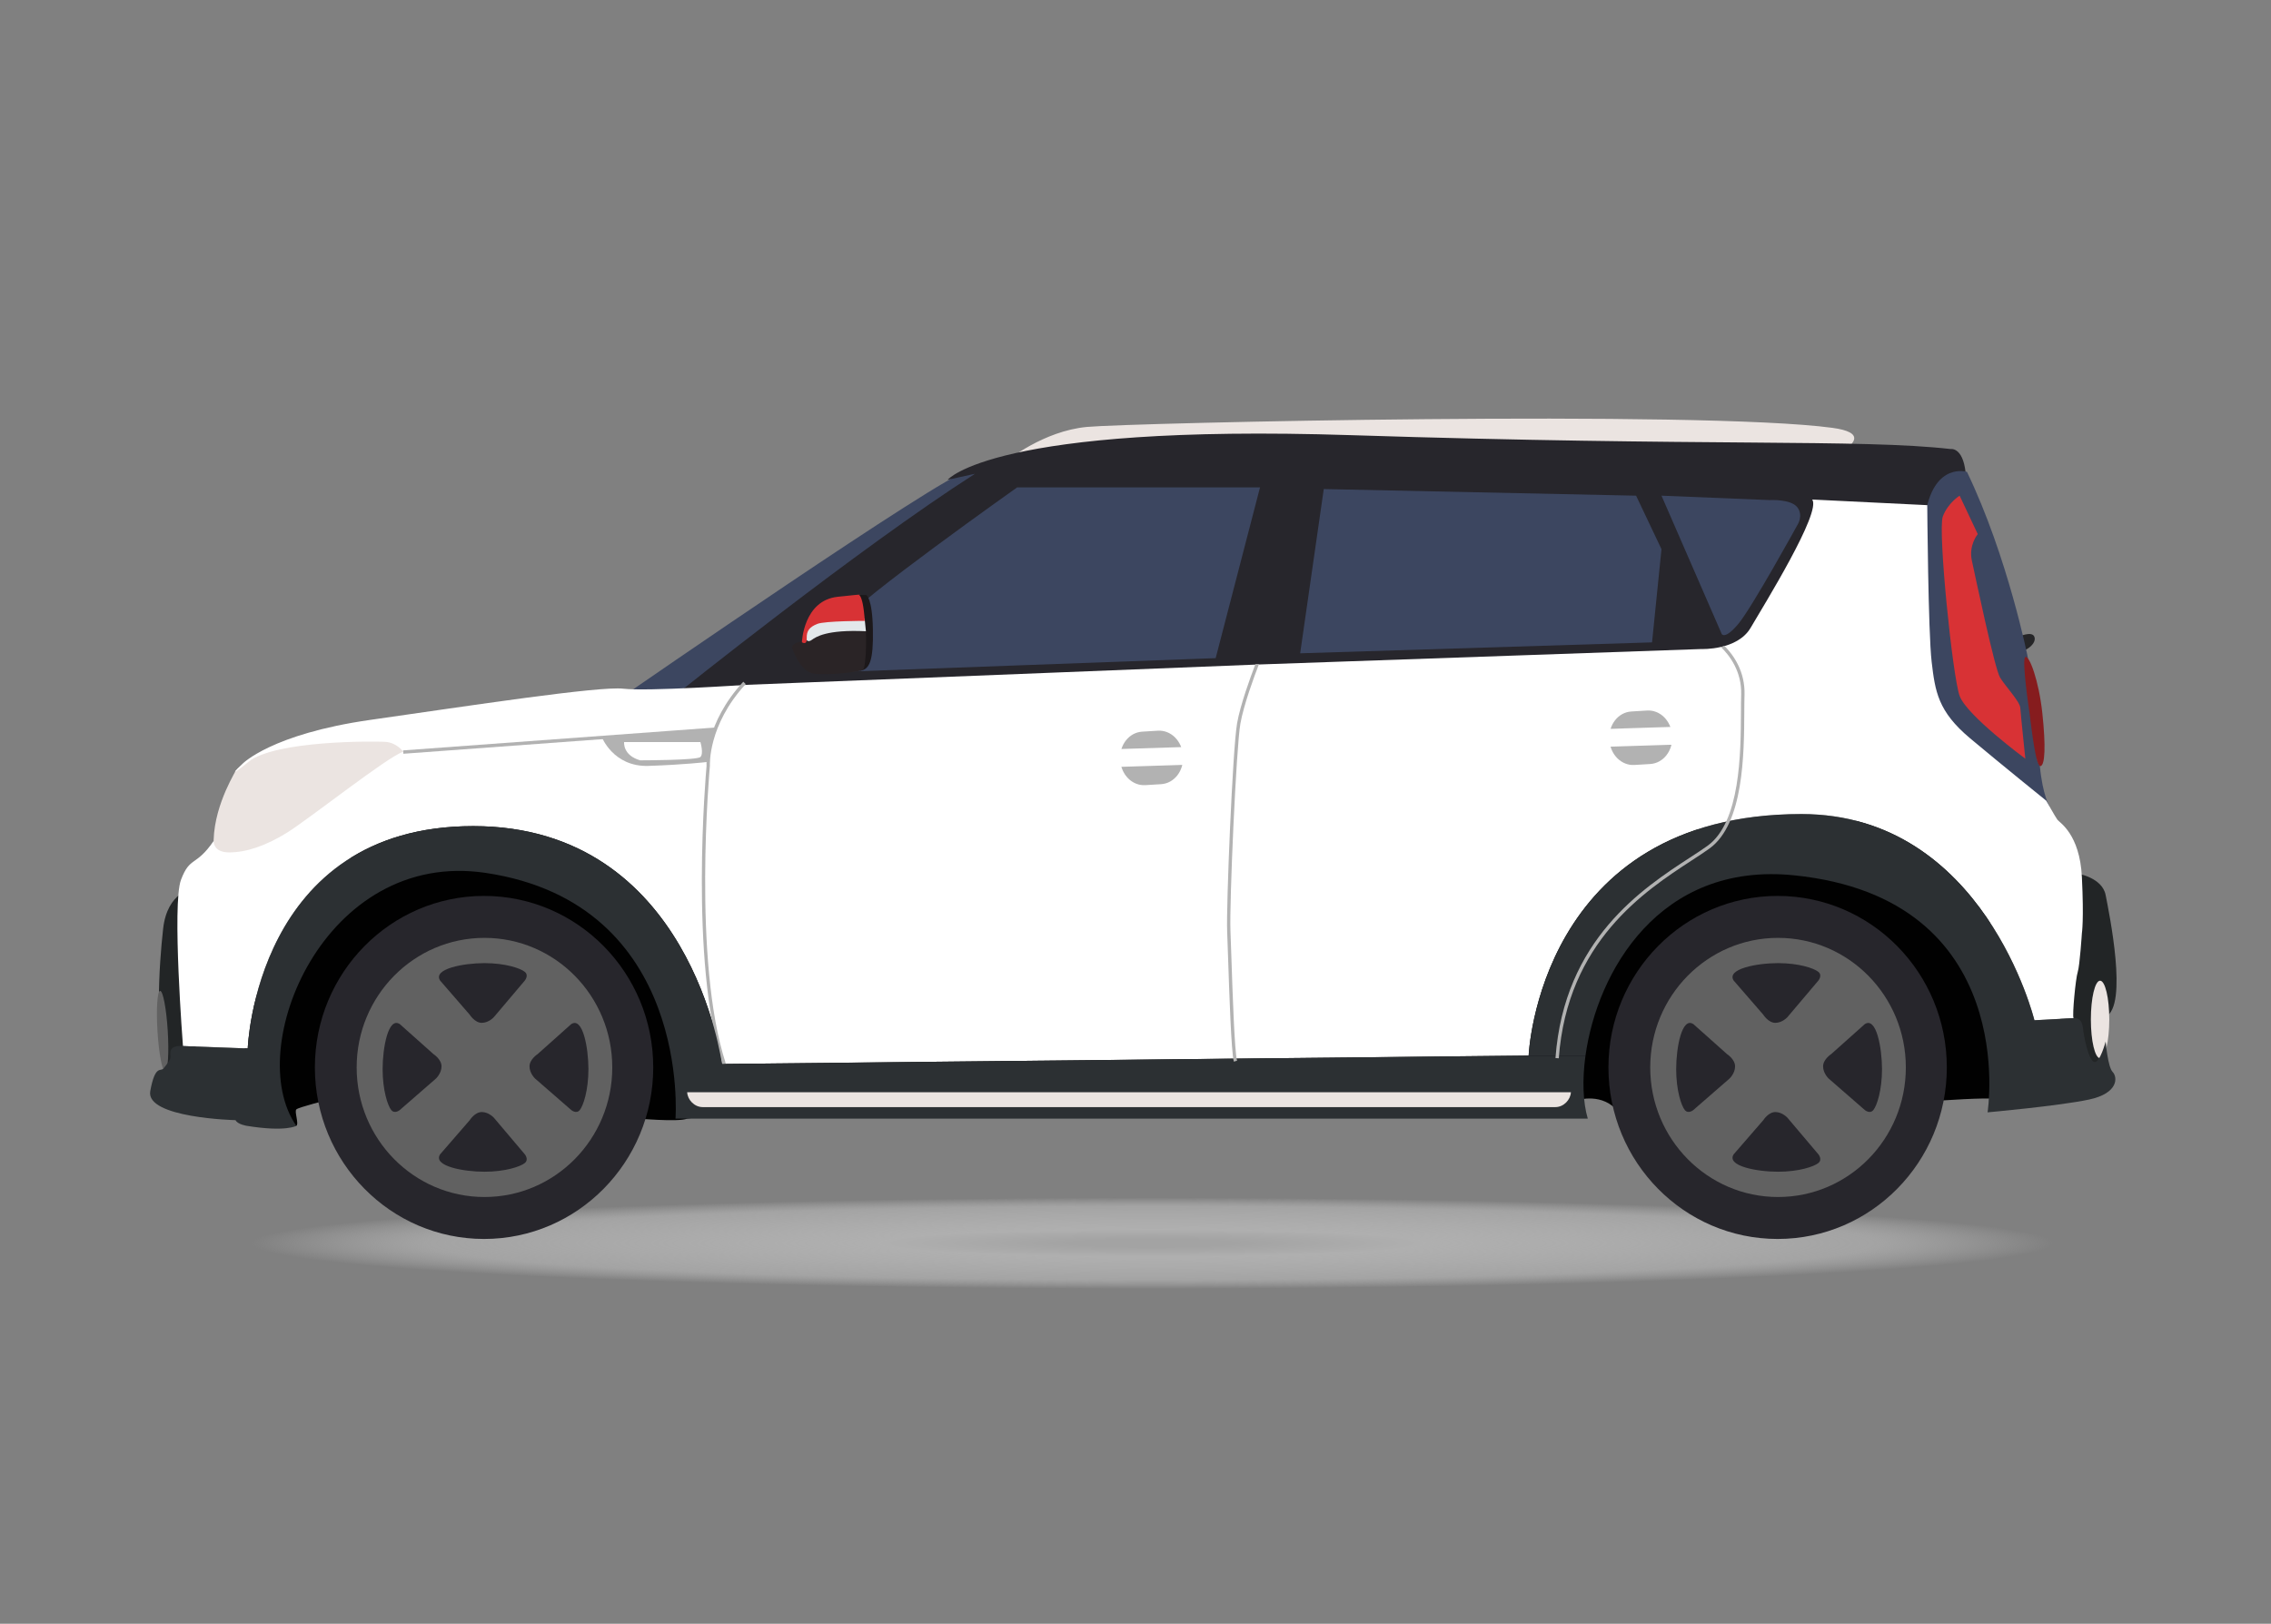 <svg width="179" height="128" viewBox="0 0 179 128" fill="none" xmlns="http://www.w3.org/2000/svg">
<rect x="0" y="0" width="179" height="128" fill="#808080" stroke="none"/>
<ellipse cx="90.811" cy="98" rx="71.011" ry="3.6" fill="url(#paint0_radial)"/>
<path d="M19.509 86.127C19.509 86.127 23.134 88.91 23.358 88.749C23.581 88.588 23.187 87.625 23.358 87.454C23.528 87.284 25.885 86.695 25.885 86.695L49.998 88.153C49.998 88.153 53.503 88.479 54.162 88.18C54.822 87.881 123.569 85.871 123.569 85.871L124.346 86.722C124.346 86.722 126.354 86.08 127.586 87.686C128.818 89.293 157.103 85.916 157.701 86.722C158.298 87.528 156.11 64.174 156.11 64.174L98.437 67.29L31.774 63.922C31.774 63.922 17.15 74.973 19.509 86.127Z" fill="#010101"/>
<path d="M79.376 36.324C79.376 36.324 82.221 33.98 85.671 33.655C89.121 33.33 134.009 32.321 144.43 33.727C154.852 35.133 114.517 45.844 114.517 45.844L79.376 36.324Z" fill="#EBE4E1"/>
<path d="M49.356 54.716C49.356 54.716 74.361 37.441 76.21 37.153C78.059 36.865 78.984 38.524 78.984 38.524L50.742 57.024L49.356 54.716Z" fill="#3C4660"/>
<path d="M53.344 54.71C53.344 54.71 67.701 43.198 76.85 37.348L74.692 37.823C74.692 37.823 78.304 33.399 106.454 34.303C134.605 35.207 146.567 34.588 153.747 35.397C153.747 35.397 154.866 35.183 154.967 37.775C154.967 37.775 152.105 39.154 152.199 39.916C152.293 40.677 139.016 53.141 139.016 53.141L83.091 56.328L53.344 54.71Z" fill="#27262C"/>
<path d="M163.404 76.162L163.77 68.871C163.77 68.871 165.7 69.175 165.967 70.559C166.233 71.942 167.765 79.305 165.967 80.145C164.17 80.984 165.868 83.25 165.868 83.25L163.505 86.153C163.503 86.153 160.973 77.68 163.404 76.162Z" fill="#222526"/>
<path d="M15.211 70.025C15.211 70.025 13.186 70.29 12.859 73.206C12.533 76.121 12.14 81.82 13.316 85.067C14.492 88.314 15.473 85.703 15.473 85.703L15.211 70.025Z" fill="#222526"/>
<path d="M13.221 81.254C13.329 83.003 13.237 84.433 13.013 84.448C12.791 84.463 12.522 83.055 12.414 81.305C12.306 79.555 12.398 78.125 12.62 78.111C12.843 78.096 13.113 79.503 13.221 81.254Z" fill="#616161"/>
<path d="M159.091 50.2C159.091 50.2 160.167 49.701 160.35 50.2C160.534 50.698 159.796 51.247 159.418 51.298C159.042 51.346 159.091 50.2 159.091 50.2Z" fill="#252527"/>
<path d="M155.036 37.199C155.036 37.199 152.533 36.418 151.796 40.321C151.058 44.225 151.251 54.276 151.251 54.276L156.416 62.017L161.55 63.587C161.55 63.587 161.004 62.733 160.779 60.359C160.779 60.359 160.49 59.968 160.49 59.187C160.49 58.406 159.303 52.063 159.848 51.901C159.847 51.902 158.276 43.933 155.036 37.199Z" fill="#3C4660"/>
<path d="M20.972 59.205C20.972 59.205 18.765 60.363 18.535 60.831C18.304 61.299 16.482 64.315 16.897 67.36C17.313 70.404 21.254 68.734 21.254 68.734L26.334 65.785L33.88 58.215C33.88 58.213 23.05 57.548 20.972 59.205Z" fill="#EBE4E1"/>
<path d="M154.458 39.074L155.886 42.103C155.886 42.103 155.156 42.977 155.422 44.19C155.687 45.401 157.215 52.705 157.646 53.413C158.078 54.119 159.206 55.298 159.239 55.803C159.272 56.307 159.637 59.809 159.637 59.809C159.637 59.809 155.022 56.41 154.458 54.861C153.894 53.312 152.732 41.801 153.13 40.724C153.528 39.647 154.458 39.074 154.458 39.074Z" fill="#D83235"/>
<path d="M156.342 43.753C156.342 43.753 155.951 44.123 156.184 45.066C156.416 46.01 157.643 52.538 158.076 53.009C158.507 53.48 158.673 53.884 158.773 53.649C158.872 53.413 157.058 44.978 156.342 43.753Z" fill="#3C4660"/>
<path d="M159.962 56.17C159.962 56.17 159.327 51.962 159.636 51.795C159.944 51.629 160.698 53.625 160.977 56.22C161.256 58.814 161.19 60.328 160.83 60.394C160.471 60.461 160.142 57.584 159.962 56.17Z" fill="#861C1E"/>
<path d="M37.299 65.123C54.485 65.123 56.904 83.874 56.904 83.874L120.488 83.212C120.488 83.212 121.273 64.175 141.987 64.175C156.389 64.175 160.352 80.429 160.352 80.429L163.546 80.256C163.479 80.252 163.434 80.259 163.434 80.259C163.325 80.035 163.6 77.132 163.765 76.629C163.929 76.126 164.095 73.557 164.095 73.557C164.095 73.557 164.261 72.551 164.095 69.145C163.929 65.738 162.332 64.845 162.167 64.621C162.001 64.397 161.285 63.12 161.285 63.12C161.285 63.12 157.814 60.321 155.281 58.199C152.748 56.076 152.528 54.513 152.252 52.167C151.977 49.821 151.906 39.821 151.906 39.821L142.833 39.378C143.603 40.327 139.032 47.7 137.986 49.487C136.94 51.275 134.13 51.163 134.13 51.163L98.931 52.392L58.83 53.986C58.83 53.986 51.008 54.514 49.135 54.291C47.261 54.067 37.016 55.632 29.195 56.748C21.373 57.864 19.114 60.211 19.114 60.211C19.114 60.211 17.516 61.719 19.611 60.043C21.704 58.367 29.415 58.424 30.352 58.479C31.288 58.535 31.784 59.262 31.784 59.262C30.627 59.597 24.348 64.568 22.64 65.63C20.932 66.692 19.389 67.195 18.067 67.195C16.744 67.195 16.854 66.274 16.854 66.274C15.422 68.365 14.982 67.46 14.265 69.358C13.549 71.257 14.421 82.462 14.421 82.462L19.527 82.652C19.527 82.652 20.113 65.123 37.299 65.123Z" fill="white"/>
<path d="M164.802 80.364C164.802 82.052 165.126 83.419 165.528 83.419C165.929 83.419 166.253 82.052 166.253 80.364C166.253 78.676 165.929 77.309 165.528 77.309C165.126 77.31 164.802 78.678 164.802 80.364Z" fill="#EBE4E1"/>
<path d="M67.194 52.93L95.819 51.882L99.314 38.423H80.168C80.168 38.423 67.39 47.472 66.692 48.793C65.994 50.115 67.194 52.93 67.194 52.93Z" fill="#3C4660"/>
<path d="M104.339 38.553L102.479 51.5L130.214 50.639L130.958 43.291L128.957 39.074L104.339 38.553Z" fill="#3C4660"/>
<path d="M130.958 39.074L135.706 49.977C135.706 49.977 135.938 50.463 137.01 49.188C138.08 47.914 141.663 41.402 141.663 41.402C141.663 41.402 142.175 40.648 141.663 39.986C141.151 39.325 139.476 39.422 139.476 39.422L130.958 39.074Z" fill="#3C4660"/>
<path d="M47.422 58.08C47.422 58.08 48.333 60.464 51.104 60.376C53.875 60.289 55.727 60.069 55.727 60.069C55.727 60.069 56.203 57.774 56.386 57.476L47.422 58.08Z" fill="#B2B2B2"/>
<path d="M58.778 53.925C55.782 57.176 55.952 60.337 55.955 60.368V60.378L55.953 60.388C55.939 60.54 54.557 75.735 57.203 83.826L56.955 83.91C54.321 75.855 55.648 60.85 55.691 60.374C55.676 60.129 55.567 57.018 58.584 53.742" fill="#B2B2B2"/>
<path d="M56.376 57.349L31.774 59.154L31.793 59.419L56.395 57.613L56.376 57.349Z" fill="#B2B2B2"/>
<path d="M55.206 58.497H49.193C49.193 58.497 49.064 59.533 50.457 59.938C50.457 59.938 54.93 59.938 55.206 59.675C55.48 59.411 55.206 58.497 55.206 58.497Z" fill="white"/>
<path d="M66.869 47.437L67.472 46.902H68.276C68.276 46.902 68.756 47.12 68.802 49.618C68.85 52.117 68.525 52.745 67.836 52.868C67.146 52.99 66.869 47.437 66.869 47.437Z" fill="#1C181A"/>
<path d="M62.424 51.035C62.424 51.035 63.017 52.958 64.155 53.103C65.293 53.248 67.664 52.983 67.996 52.815C68.328 52.647 68.326 49.228 68.138 48.629C67.948 48.029 64.913 48.487 64.913 48.487L63.657 49.305L63.373 50.53C63.371 50.53 62.447 50.627 62.424 51.035Z" fill="#2A2426"/>
<path d="M63.583 50.441C63.583 50.441 63.68 50.663 63.988 50.441C64.297 50.219 65.141 49.616 68.252 49.761L68.15 48.781C68.149 48.78 62.963 48.138 63.583 50.441Z" fill="#E3E8EB"/>
<path d="M63.206 50.627C63.206 50.627 63.325 47.333 66.028 47.045C68.731 46.757 67.593 46.9 67.593 46.9C67.593 46.9 67.995 46.539 68.163 48.943C68.163 48.943 65.009 48.943 64.416 49.183C63.824 49.423 63.563 49.713 63.587 50.314C63.61 50.915 63.206 50.627 63.206 50.627Z" fill="#D83235"/>
<path d="M56.904 83.874C56.904 83.874 54.487 65.123 37.299 65.123C20.113 65.123 19.527 82.652 19.527 82.652L14.421 82.462C13.198 82.372 13.441 83.109 13.441 83.332C13.441 83.554 13.111 83.946 12.89 84.225C12.67 84.505 12.23 83.891 11.843 86.013C11.458 88.135 18.564 88.303 18.564 88.303C18.728 88.638 19.445 88.749 19.445 88.749C22.531 89.252 23.356 88.749 23.356 88.749C19.115 82.662 25.559 66.911 38.283 68.811C54.528 71.236 53.243 88.182 53.243 88.182H125.149C124.773 86.914 124.698 85.156 124.968 83.212H120.487L56.904 83.874Z" fill="#2C3033"/>
<path d="M166.519 84.503C166.134 84.113 165.968 82.102 165.968 82.102C165.968 82.102 165.528 83.778 165.087 83.721C164.647 83.665 164.26 81.822 164.17 80.984C164.102 80.366 163.734 80.265 163.546 80.254L160.353 80.427C160.353 80.427 156.39 64.173 141.988 64.173C121.272 64.173 120.489 83.21 120.489 83.21H124.969C125.883 76.626 130.768 67.922 141.401 69C159.324 70.816 156.66 87.686 156.66 87.686C156.66 87.686 162.278 87.183 164.647 86.681C167.014 86.18 166.904 84.895 166.519 84.503Z" fill="#2C3033"/>
<path d="M54.163 86.103C54.19 86.689 54.727 87.274 55.388 87.274H122.594C123.255 87.274 123.791 86.689 123.819 86.103H54.163Z" fill="#EBE4E1"/>
<path d="M93.249 59.596C93.32 60.78 92.542 61.754 91.515 61.817L90.276 61.893C89.249 61.956 88.362 61.084 88.291 59.898C88.22 58.714 88.998 57.74 90.025 57.677L91.264 57.601C92.291 57.538 93.178 58.411 93.249 59.596Z" fill="#B2B2B2"/>
<path d="M96.241 59.499C96.253 59.886 95.97 60.21 95.609 60.221L86.465 60.51C86.105 60.521 85.803 60.215 85.79 59.828C85.779 59.44 86.061 59.116 86.422 59.105L95.566 58.817C95.928 58.806 96.23 59.111 96.241 59.499Z" fill="white"/>
<path d="M131.804 58.005C131.874 59.19 131.097 60.164 130.07 60.227L128.831 60.303C127.804 60.366 126.917 59.494 126.846 58.308C126.775 57.124 127.553 56.15 128.58 56.087L129.819 56.011C130.846 55.948 131.733 56.819 131.804 58.005Z" fill="#B2B2B2"/>
<path d="M134.798 57.909C134.81 58.297 134.527 58.62 134.166 58.631L125.022 58.92C124.662 58.931 124.36 58.626 124.347 58.238C124.336 57.85 124.618 57.527 124.979 57.516L134.123 57.227C134.484 57.216 134.785 57.52 134.798 57.909Z" fill="white"/>
<path d="M51.488 84.147C51.488 91.615 45.518 97.668 38.154 97.668C30.79 97.668 24.819 91.615 24.819 84.147C24.819 76.679 30.79 70.626 38.154 70.626C45.518 70.626 51.488 76.679 51.488 84.147Z" fill="#27262C"/>
<path d="M28.112 84.147C28.112 89.788 32.623 94.361 38.186 94.361C43.749 94.361 48.259 89.788 48.259 84.147C48.259 78.505 43.75 73.933 38.186 73.933C32.621 73.933 28.112 78.505 28.112 84.147Z" fill="#616161"/>
<path d="M34.69 77.299L37.02 79.986C37.02 79.986 37.423 80.631 37.974 80.631C38.525 80.631 38.928 80.179 38.928 80.179L41.365 77.299C41.365 77.299 41.704 76.891 41.365 76.612C41.026 76.332 39.836 75.924 38.186 75.924C36.533 75.924 34.095 76.376 34.69 77.299Z" fill="#27262C"/>
<path d="M34.69 90.995L37.02 88.308C37.02 88.308 37.425 87.663 37.974 87.663C38.525 87.663 38.929 88.113 38.929 88.113L41.365 90.993C41.365 90.993 41.704 91.401 41.365 91.681C41.026 91.96 39.836 92.368 38.186 92.368C36.533 92.37 34.095 91.919 34.69 90.995Z" fill="#27262C"/>
<path d="M45.022 80.733L42.373 83.097C42.373 83.097 41.737 83.505 41.737 84.063C41.737 84.622 42.183 85.03 42.183 85.03L45.023 87.502C45.023 87.502 45.426 87.846 45.701 87.502C45.977 87.158 46.38 85.951 46.38 84.277C46.379 82.602 45.933 80.13 45.022 80.733Z" fill="#27262C"/>
<path d="M31.515 80.732L34.165 83.095C34.165 83.095 34.801 83.503 34.801 84.062C34.801 84.621 34.355 85.029 34.355 85.029L31.515 87.501C31.515 87.501 31.113 87.844 30.836 87.501C30.56 87.157 30.158 85.95 30.158 84.275C30.158 82.601 30.604 80.13 31.515 80.732Z" fill="#27262C"/>
<path d="M153.448 84.147C153.448 91.615 147.477 97.668 140.112 97.668C132.746 97.668 126.777 91.615 126.777 84.147C126.777 76.679 132.748 70.626 140.112 70.626C147.477 70.626 153.448 76.679 153.448 84.147Z" fill="#27262C"/>
<path d="M130.071 84.147C130.071 89.788 134.582 94.361 140.145 94.361C145.709 94.361 150.218 89.788 150.218 84.147C150.218 78.505 145.709 73.933 140.145 73.933C134.582 73.933 130.071 78.505 130.071 84.147Z" fill="#616161"/>
<path d="M136.648 77.299L138.979 79.986C138.979 79.986 139.381 80.631 139.932 80.631C140.483 80.631 140.887 80.179 140.887 80.179L143.324 77.299C143.324 77.299 143.663 76.891 143.324 76.612C142.985 76.332 141.796 75.924 140.144 75.924C138.491 75.924 136.055 76.376 136.648 77.299Z" fill="#27262C"/>
<path d="M136.648 90.995L138.979 88.308C138.979 88.308 139.383 87.663 139.932 87.663C140.483 87.663 140.887 88.113 140.887 88.113L143.324 90.993C143.324 90.993 143.664 91.401 143.324 91.681C142.985 91.96 141.795 92.368 140.144 92.368C138.491 92.37 136.055 91.919 136.648 90.995Z" fill="#27262C"/>
<path d="M146.981 80.733L144.332 83.097C144.332 83.097 143.696 83.505 143.696 84.063C143.696 84.622 144.142 85.03 144.142 85.03L146.982 87.502C146.982 87.502 147.385 87.846 147.66 87.502C147.937 87.158 148.34 85.951 148.34 84.277C148.337 82.602 147.891 80.13 146.981 80.733Z" fill="#27262C"/>
<path d="M133.473 80.732L136.123 83.095C136.123 83.095 136.759 83.503 136.759 84.062C136.759 84.621 136.314 85.029 136.314 85.029L133.473 87.501C133.473 87.501 133.071 87.844 132.794 87.501C132.518 87.157 132.116 85.95 132.116 84.275C132.116 82.601 132.562 80.13 133.473 80.732Z" fill="#27262C"/>
<path d="M99.235 52.345L98.953 52.352C98.552 53.398 97.766 55.55 97.51 57.002C97.147 59.066 96.643 71.53 96.724 73.411C96.744 73.87 96.769 74.605 96.796 75.454C96.896 78.428 97.044 82.921 97.251 83.689L97.503 83.618C97.304 82.881 97.15 78.227 97.057 75.445C97.028 74.594 97.004 73.86 96.985 73.399C96.893 71.246 97.435 58.934 97.767 57.047C98.028 55.567 98.852 53.337 99.235 52.345Z" fill="#B2B2B2"/>
<path d="M135.94 50.934C135.837 50.957 135.734 50.979 135.635 51C136.318 51.656 137.293 52.922 137.239 54.76C137.227 55.152 137.224 55.604 137.223 56.127C137.207 59.37 137.18 64.798 134.593 66.67C134.202 66.954 133.733 67.258 133.192 67.61C129.488 70.022 123.29 74.059 122.602 83.408L122.863 83.427C123.541 74.21 129.671 70.218 133.334 67.833C133.879 67.477 134.349 67.172 134.746 66.885C137.442 64.932 137.469 59.421 137.485 56.127C137.488 55.605 137.49 55.155 137.503 54.766C137.555 52.943 136.649 51.656 135.94 50.934Z" fill="#B2B2B2"/>
<defs>
<radialGradient id="paint0_radial" cx="0" cy="0" r="1" gradientUnits="userSpaceOnUse" gradientTransform="translate(90.811 98) rotate(90) scale(3.6 71.011)">
<stop offset="0.09" stop-color="#A3A3A3"/>
<stop offset="0.299" stop-color="#AFAFAF"/>
<stop offset="0.804" stop-color="#B9B9B9" stop-opacity="0.622"/>
<stop offset="1" stop-color="#C9C9C9" stop-opacity="0"/>
</radialGradient>
</defs>
</svg>